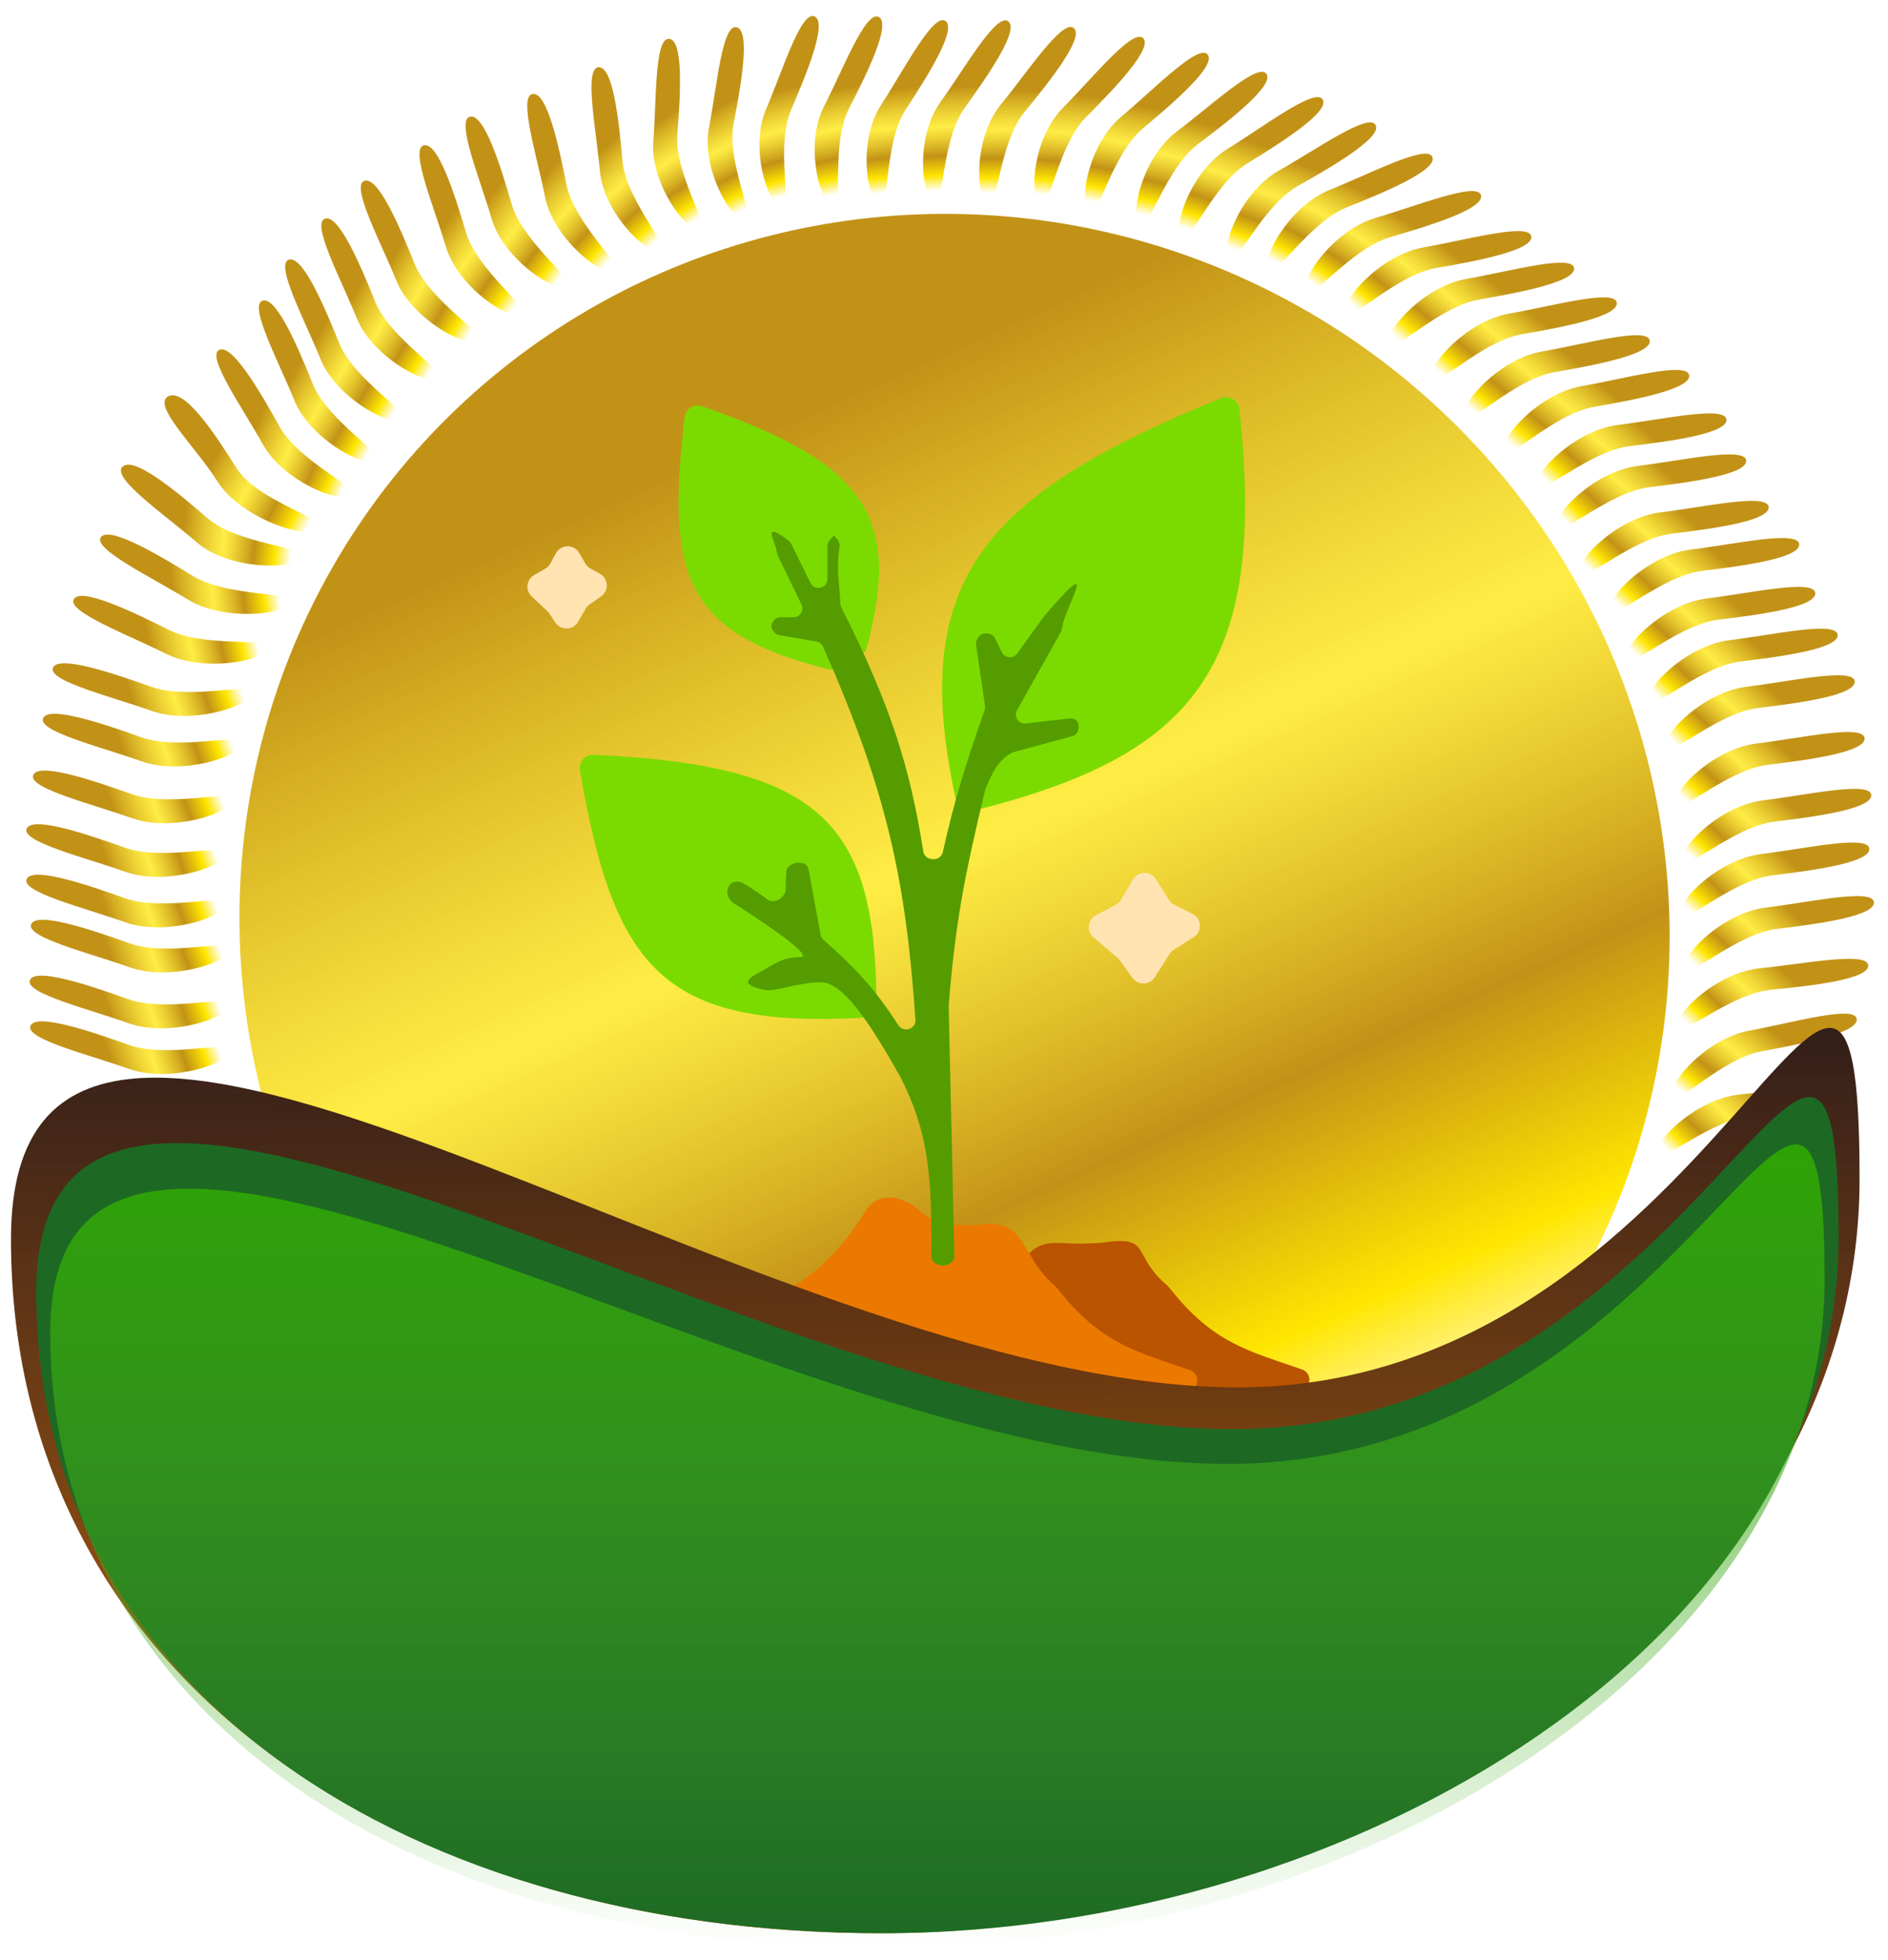<svg width="132" height="137" viewBox="0 0 132 137" fill="none" xmlns="http://www.w3.org/2000/svg">
<ellipse cx="49.917" cy="49.98" rx="49.917" ry="49.98" transform="matrix(0.988 -0.151 0.164 0.986 9.222 23.062)" fill="url(#paint0_linear_4341_3245)"/>
<path d="M9.008 73.044C11.804 74.04 16.481 72.586 16.125 73.506C15.769 74.425 11.812 75.717 9.017 74.722C6.221 73.726 1.772 72.641 2.128 71.722C2.484 70.802 6.213 72.049 9.008 73.044Z" fill="url(#paint1_linear_4341_3245)"/>
<path d="M122.449 78.01C119.482 78.298 115.951 81.579 115.849 80.603C115.746 79.627 118.704 76.795 121.671 76.508C124.638 76.22 129.131 75.315 129.233 76.291C129.336 77.266 125.416 77.723 122.449 78.01Z" fill="url(#paint2_linear_4341_3245)"/>
<path d="M123.205 73.483C120.275 74.015 117.051 77.574 116.861 76.61C116.671 75.647 119.365 72.582 122.295 72.051C125.225 71.519 129.62 70.247 129.81 71.211C130 72.174 126.135 72.952 123.205 73.483Z" fill="url(#paint3_linear_4341_3245)"/>
<path d="M123.831 69.189C120.863 69.476 117.333 72.757 117.23 71.781C117.127 70.805 120.085 67.974 123.053 67.686C126.02 67.399 130.512 66.493 130.615 67.469C130.718 68.445 126.798 68.901 123.831 69.189Z" fill="url(#paint4_linear_4341_3245)"/>
<path d="M111.471 28.437C108.536 28.944 105.281 32.476 105.1 31.511C104.918 30.546 107.639 27.503 110.574 26.996C113.509 26.489 117.915 25.253 118.096 26.219C118.278 27.184 114.406 27.93 111.471 28.437Z" fill="url(#paint5_linear_4341_3245)"/>
<path d="M108.711 26.011C105.776 26.518 102.521 30.051 102.34 29.085C102.159 28.12 104.879 25.078 107.815 24.571C110.75 24.064 115.155 22.828 115.337 23.793C115.518 24.758 111.647 25.504 108.711 26.011Z" fill="url(#paint6_linear_4341_3245)"/>
<path d="M106.412 23.364C103.477 23.871 100.222 27.404 100.04 26.439C99.859 25.474 102.58 22.431 105.515 21.924C108.45 21.417 112.856 20.181 113.037 21.146C113.218 22.112 109.347 22.858 106.412 23.364Z" fill="url(#paint7_linear_4341_3245)"/>
<path d="M103.424 20.938C100.489 21.445 97.234 24.977 97.053 24.012C96.871 23.047 99.592 20.004 102.527 19.497C105.462 18.991 109.868 17.755 110.049 18.72C110.231 19.685 106.359 20.431 103.424 20.938Z" fill="url(#paint8_linear_4341_3245)"/>
<path d="M100.433 18.732C97.498 19.239 94.242 22.772 94.061 21.807C93.88 20.841 96.601 17.799 99.536 17.292C102.471 16.785 106.877 15.549 107.058 16.514C107.239 17.48 103.368 18.226 100.433 18.732Z" fill="url(#paint9_linear_4341_3245)"/>
<path d="M97.227 16.568C94.372 17.396 91.564 21.266 91.268 20.327C90.971 19.389 93.308 16.065 96.162 15.236C99.016 14.408 103.244 12.692 103.54 13.631C103.836 14.569 100.081 15.739 97.227 16.568Z" fill="url(#paint10_linear_4341_3245)"/>
<path d="M94.169 14.495C91.417 15.595 89.029 19.716 88.636 18.811C88.243 17.905 90.218 14.373 92.971 13.273C95.724 12.173 99.749 10.057 100.143 10.963C100.536 11.868 96.922 13.395 94.169 14.495Z" fill="url(#paint11_linear_4341_3245)"/>
<path d="M90.749 12.997C88.177 14.445 86.396 18.839 85.878 17.994C85.36 17.148 86.817 13.391 89.388 11.943C91.96 10.494 95.648 7.874 96.166 8.719C96.684 9.565 93.32 11.548 90.749 12.997Z" fill="url(#paint12_linear_4341_3245)"/>
<path d="M87.221 11.413C84.708 12.954 83.101 17.409 82.55 16.583C81.999 15.756 83.307 11.949 85.82 10.409C88.333 8.868 91.916 6.116 92.466 6.943C93.017 7.769 89.734 9.873 87.221 11.413Z" fill="url(#paint13_linear_4341_3245)"/>
<path d="M83.755 10.078C81.41 11.844 80.258 16.428 79.627 15.656C78.995 14.885 79.914 10.974 82.26 9.208C84.605 7.442 87.895 4.371 88.526 5.143C89.158 5.914 86.101 8.312 83.755 10.078Z" fill="url(#paint14_linear_4341_3245)"/>
<path d="M79.921 8.964C77.674 10.844 76.77 15.478 76.098 14.739C75.426 14 76.133 10.049 78.381 8.169C80.628 6.29 83.748 3.06 84.42 3.799C85.092 4.539 82.169 7.084 79.921 8.964Z" fill="url(#paint15_linear_4341_3245)"/>
<path d="M75.925 8.195C73.866 10.265 73.41 14.959 72.67 14.282C71.93 13.605 72.256 9.609 74.315 7.539C76.374 5.47 79.172 1.98 79.912 2.657C80.651 3.334 77.984 6.126 75.925 8.195Z" fill="url(#paint16_linear_4341_3245)"/>
<path d="M71.635 7.825C69.789 10.072 69.797 14.786 68.994 14.179C68.191 13.572 68.122 9.565 69.967 7.318C71.813 5.071 74.254 1.343 75.057 1.95C75.861 2.557 73.48 5.578 71.635 7.825Z" fill="url(#paint17_linear_4341_3245)"/>
<path d="M67.443 7.547C65.75 9.901 66.068 14.606 65.226 14.049C64.385 13.492 64.052 9.496 65.746 7.142C67.44 4.788 69.631 0.92 70.472 1.477C71.314 2.034 69.137 5.193 67.443 7.547Z" fill="url(#paint18_linear_4341_3245)"/>
<path d="M63.33 7.645C61.744 10.067 62.274 14.754 61.408 14.232C60.542 13.711 60.029 9.733 61.615 7.311C63.202 4.889 65.216 0.933 66.082 1.454C66.948 1.976 64.916 5.223 63.33 7.645Z" fill="url(#paint19_linear_4341_3245)"/>
<path d="M59.351 7.607C58.033 10.173 59.064 14.783 58.147 14.35C57.229 13.916 56.292 10.01 57.61 7.444C58.927 4.878 60.506 0.745 61.423 1.178C62.341 1.611 60.668 5.042 59.351 7.607Z" fill="url(#paint20_linear_4341_3245)"/>
<path d="M124.274 64.93C121.315 65.286 117.867 68.646 117.74 67.673C117.613 66.7 120.5 63.801 123.459 63.446C126.418 63.09 130.886 62.082 131.014 63.055C131.141 64.029 127.233 64.575 124.274 64.93Z" fill="url(#paint21_linear_4341_3245)"/>
<path d="M123.952 61.187C120.993 61.542 117.545 64.903 117.418 63.93C117.291 62.957 120.178 60.058 123.137 59.703C126.096 59.347 130.565 58.339 130.692 59.312C130.819 60.285 126.912 60.831 123.952 61.187Z" fill="url(#paint22_linear_4341_3245)"/>
<path d="M124.089 57.433C121.129 57.789 117.682 61.149 117.554 60.176C117.427 59.203 120.314 56.304 123.273 55.949C126.232 55.594 130.701 54.586 130.828 55.559C130.955 56.532 127.048 57.078 124.089 57.433Z" fill="url(#paint23_linear_4341_3245)"/>
<path d="M123.623 53.462C120.664 53.817 117.216 57.178 117.089 56.205C116.962 55.231 119.849 52.333 122.808 51.977C125.767 51.622 130.236 50.614 130.363 51.587C130.49 52.56 126.582 53.106 123.623 53.462Z" fill="url(#paint24_linear_4341_3245)"/>
<path d="M122.932 49.492C119.973 49.848 116.525 53.208 116.398 52.235C116.271 51.262 119.158 48.363 122.117 48.008C125.076 47.653 129.545 46.644 129.672 47.617C129.799 48.591 125.892 49.137 122.932 49.492Z" fill="url(#paint25_linear_4341_3245)"/>
<path d="M121.74 46.236C118.78 46.592 115.332 49.952 115.205 48.979C115.078 48.006 117.965 45.108 120.924 44.752C123.883 44.397 128.352 43.388 128.479 44.362C128.606 45.335 124.699 45.881 121.74 46.236Z" fill="url(#paint26_linear_4341_3245)"/>
<path d="M120.175 43.316C117.215 43.672 113.768 47.032 113.64 46.059C113.513 45.086 116.4 42.187 119.359 41.832C122.318 41.477 126.787 40.468 126.914 41.441C127.041 42.415 123.134 42.961 120.175 43.316Z" fill="url(#paint27_linear_4341_3245)"/>
<path d="M119.05 39.9C116.091 40.255 112.643 43.616 112.516 42.642C112.389 41.669 115.276 38.771 118.235 38.415C121.194 38.06 125.662 37.052 125.789 38.025C125.917 38.998 122.009 39.544 119.05 39.9Z" fill="url(#paint28_linear_4341_3245)"/>
<path d="M116.915 37.302C113.956 37.657 110.508 41.018 110.381 40.045C110.254 39.072 113.14 36.173 116.099 35.818C119.059 35.462 123.527 34.454 123.654 35.427C123.781 36.4 119.874 36.947 116.915 37.302Z" fill="url(#paint29_linear_4341_3245)"/>
<path d="M115.344 34.053C112.385 34.409 108.937 37.769 108.81 36.796C108.683 35.823 111.57 32.924 114.529 32.569C117.488 32.214 121.956 31.205 122.083 32.178C122.21 33.152 118.303 33.698 115.344 34.053Z" fill="url(#paint30_linear_4341_3245)"/>
<path d="M113.963 31.186C111.004 31.542 107.556 34.903 107.428 33.929C107.301 32.956 110.188 30.058 113.147 29.702C116.106 29.347 120.575 28.339 120.702 29.312C120.829 30.285 116.922 30.831 113.963 31.186Z" fill="url(#paint31_linear_4341_3245)"/>
<path d="M14.512 36.229C16.725 38.146 21.844 38.23 21.087 39.033C20.329 39.837 15.97 39.829 13.757 37.912C11.545 35.994 7.797 33.443 8.554 32.639C9.311 31.835 12.299 34.311 14.512 36.229Z" fill="url(#paint32_linear_4341_3245)"/>
<path d="M13.475 40.256C15.987 41.798 20.878 41.33 20.327 42.156C19.776 42.982 15.623 43.439 13.112 41.897C10.6 40.355 6.493 38.39 7.044 37.564C7.595 36.737 10.963 38.714 13.475 40.256Z" fill="url(#paint33_linear_4341_3245)"/>
<path d="M11.808 44.033C14.452 45.355 19.282 44.474 18.809 45.344C18.336 46.213 14.242 47.021 11.598 45.698C8.954 44.375 4.681 42.765 5.154 41.896C5.627 41.026 9.164 42.71 11.808 44.033Z" fill="url(#paint34_linear_4341_3245)"/>
<path d="M10.58 48.013C13.376 49.008 18.052 47.555 17.697 48.474C17.34 49.394 13.384 50.686 10.588 49.69C7.793 48.695 3.344 47.609 3.7 46.69C4.056 45.77 7.784 47.017 10.58 48.013Z" fill="url(#paint35_linear_4341_3245)"/>
<path d="M9.89 51.542C12.685 52.537 17.362 51.084 17.006 52.004C16.65 52.923 12.694 54.215 9.898 53.219C7.102 52.224 2.653 51.139 3.009 50.219C3.365 49.3 7.094 50.546 9.89 51.542Z" fill="url(#paint36_linear_4341_3245)"/>
<path d="M9.198 55.511C11.994 56.507 16.671 55.054 16.315 55.973C15.959 56.892 12.002 58.185 9.207 57.189C6.411 56.193 1.962 55.108 2.318 54.189C2.674 53.269 6.403 54.516 9.198 55.511Z" fill="url(#paint37_linear_4341_3245)"/>
<path d="M8.74 59.261C11.536 60.256 16.212 58.803 15.856 59.722C15.5 60.642 11.544 61.934 8.748 60.938C5.952 59.943 1.504 58.858 1.859 57.938C2.215 57.019 5.944 58.265 8.74 59.261Z" fill="url(#paint38_linear_4341_3245)"/>
<path d="M8.74 62.79C11.536 63.786 16.212 62.332 15.856 63.252C15.5 64.171 11.544 65.463 8.748 64.468C5.952 63.472 1.504 62.387 1.859 61.468C2.215 60.548 5.944 61.794 8.74 62.79Z" fill="url(#paint39_linear_4341_3245)"/>
<path d="M9.058 65.942C11.853 66.937 16.53 65.484 16.174 66.403C15.818 67.323 11.862 68.615 9.066 67.619C6.27 66.624 1.821 65.539 2.177 64.619C2.533 63.7 6.262 64.946 9.058 65.942Z" fill="url(#paint40_linear_4341_3245)"/>
<path d="M8.969 69.848C11.765 70.843 16.442 69.39 16.086 70.309C15.73 71.229 11.773 72.521 8.978 71.525C6.182 70.53 1.733 69.444 2.089 68.525C2.445 67.606 6.174 68.852 8.969 69.848Z" fill="url(#paint41_linear_4341_3245)"/>
<path d="M55.307 7.687C54.169 10.33 55.514 14.865 54.569 14.491C53.623 14.116 52.42 10.278 53.559 7.634C54.697 4.991 55.989 0.766 56.934 1.141C57.879 1.515 56.446 5.043 55.307 7.687Z" fill="url(#paint42_linear_4341_3245)"/>
<path d="M51.293 8.626C50.747 11.438 53.038 15.61 52.032 15.43C51.027 15.25 49.025 11.732 49.571 8.92C50.117 6.109 50.473 1.719 51.478 1.899C52.484 2.079 51.839 5.815 51.293 8.626Z" fill="url(#paint43_linear_4341_3245)"/>
<path d="M47.357 9.419C47.135 12.271 49.888 16.178 48.868 16.105C47.848 16.032 45.457 12.744 45.679 9.892C45.901 7.04 45.755 2.64 46.775 2.713C47.795 2.786 47.58 6.567 47.357 9.419Z" fill="url(#paint44_linear_4341_3245)"/>
<path d="M43.519 11.234C43.77 14.084 47.133 17.523 46.113 17.606C45.094 17.688 42.191 14.805 41.94 11.955C41.689 9.105 40.819 4.783 41.838 4.7C42.857 4.618 43.268 8.384 43.519 11.234Z" fill="url(#paint45_linear_4341_3245)"/>
<path d="M39.604 12.904C40.16 15.714 43.873 18.803 42.868 18.986C41.864 19.169 38.666 16.588 38.11 13.778C37.555 10.968 36.225 6.754 37.23 6.572C38.234 6.389 39.048 10.094 39.604 12.904Z" fill="url(#paint46_linear_4341_3245)"/>
<path d="M35.775 14.276C36.577 17.031 40.551 19.806 39.566 20.07C38.581 20.334 35.166 18.023 34.364 15.268C33.561 12.514 31.863 8.424 32.848 8.16C33.833 7.896 34.972 11.522 35.775 14.276Z" fill="url(#paint47_linear_4341_3245)"/>
<path d="M32.587 16.262C33.406 19.013 37.395 21.767 36.412 22.036C35.429 22.305 32.001 20.012 31.182 17.262C30.363 14.512 28.641 10.431 29.625 10.162C30.608 9.892 31.768 13.512 32.587 16.262Z" fill="url(#paint48_linear_4341_3245)"/>
<path d="M28.997 18.461C30.074 21.128 34.31 23.521 33.356 23.875C32.403 24.23 28.77 22.246 27.694 19.579C26.617 16.912 24.513 12.999 25.467 12.645C26.421 12.29 27.921 15.794 28.997 18.461Z" fill="url(#paint49_linear_4341_3245)"/>
<path d="M26.239 21.107C27.316 23.774 31.552 26.168 30.598 26.522C29.644 26.876 26.012 24.893 24.935 22.226C23.858 19.559 21.755 15.646 22.709 15.291C23.662 14.937 25.162 18.44 26.239 21.107Z" fill="url(#paint50_linear_4341_3245)"/>
<path d="M23.709 23.974C24.786 26.641 29.021 29.035 28.068 29.389C27.114 29.743 23.482 27.76 22.405 25.093C21.328 22.426 19.225 18.512 20.178 18.158C21.132 17.804 22.632 21.307 23.709 23.974Z" fill="url(#paint51_linear_4341_3245)"/>
<path d="M21.871 26.842C22.948 29.509 27.183 31.903 26.23 32.257C25.276 32.611 21.644 30.628 20.567 27.961C19.49 25.294 17.387 21.38 18.341 21.026C19.294 20.672 20.794 24.175 21.871 26.842Z" fill="url(#paint52_linear_4341_3245)"/>
<path d="M19.551 29.83C20.956 32.353 25.461 34.239 24.559 34.7C23.657 35.162 19.802 33.614 18.397 31.091C16.993 28.568 14.412 24.927 15.315 24.465C16.217 24.003 18.146 27.307 19.551 29.83Z" fill="url(#paint53_linear_4341_3245)"/>
<path d="M16.528 32.711C18.068 35.16 23.395 36.4 22.276 37.047C21.156 37.694 16.741 36.104 15.201 33.654C13.662 31.205 10.626 28.363 11.745 27.716C12.864 27.069 14.989 30.261 16.528 32.711Z" fill="url(#paint54_linear_4341_3245)"/>
<path d="M47.858 29.169C47.924 28.582 48.518 28.207 49.077 28.4C60.639 32.403 63.03 36.187 60.601 45.272C60.494 45.67 60.126 45.947 59.714 45.947C59.398 45.947 59.102 46.111 58.937 46.38C58.733 46.711 58.334 46.876 57.956 46.784C47.597 44.267 46.633 39.952 47.858 29.169Z" fill="#7BDB01"/>
<path d="M40.542 53.843C40.442 53.262 40.91 52.734 41.5 52.761C57.416 53.493 61.159 57.56 61.275 69.867C61.277 70.081 61.119 70.266 60.907 70.294L60.691 70.322C60.495 70.348 60.388 70.565 60.487 70.737C60.59 70.915 60.461 71.14 60.255 71.151C46.33 71.902 42.908 67.606 40.542 53.843Z" fill="#7BDB01"/>
<path d="M85.381 27.83C85.949 27.599 86.587 27.979 86.653 28.588C88.641 46.866 83.367 52.88 67.902 56.709C67.759 56.744 67.629 56.609 67.676 56.469C67.746 56.261 67.462 56.124 67.342 56.308L67.284 56.397C67.188 56.545 66.96 56.498 66.921 56.325C63.413 40.76 68.443 34.704 85.381 27.83Z" fill="#7BDB01"/>
<path d="M71.867 87.738C72.844 86.508 74.183 86.999 75.753 86.932C76.071 86.919 76.458 86.903 76.929 86.888C80.599 86.318 79.056 87.634 81.488 89.754C81.598 89.85 81.704 89.958 81.795 90.072C84.836 93.908 87.24 94.409 91.042 95.738C91.343 95.843 91.545 96.129 91.545 96.448C91.545 96.867 91.206 97.205 90.788 97.205H51.351C50.071 97.205 49.371 95.712 50.191 94.728C50.248 94.66 50.307 94.596 50.383 94.55C51.843 93.654 59.123 93.887 64.618 92.954C64.801 92.923 64.979 92.864 65.144 92.782C68.519 91.101 70.3 89.709 71.867 87.738Z" fill="#BA5400"/>
<path d="M60.547 84.604C61.386 83.275 63.11 83.55 64.269 84.612C65.046 85.323 66.19 85.711 68.238 85.648C71.909 85.078 71.187 87.629 73.658 89.803C73.768 89.9 73.873 90.007 73.964 90.122C77.005 93.958 79.409 94.459 83.211 95.787C83.512 95.893 83.714 96.179 83.714 96.498C83.714 96.916 83.375 97.255 82.957 97.255H47.604C45.601 97.255 44.891 94.603 46.625 93.602C46.726 93.544 46.821 93.477 46.908 93.401C47.955 92.486 48.199 91.945 53.383 91C53.565 90.966 53.748 90.907 53.914 90.824C57.364 89.073 59.024 87.017 60.547 84.604Z" fill="#EB7900"/>
<path d="M58.481 37.627C58.639 37.802 58.733 38.033 58.696 38.266C58.459 39.733 58.682 40.678 58.759 42.21C58.763 42.298 58.786 42.386 58.826 42.465C62.208 49.191 63.614 53.535 64.551 59.514C64.662 60.223 65.77 60.258 65.923 59.557C66.662 56.191 67.48 53.5 68.839 49.645C68.873 49.549 68.883 49.445 68.868 49.345L68.241 45.076C68.225 44.965 68.236 44.852 68.285 44.751C68.484 44.345 68.714 44.23 69.158 44.305C69.334 44.335 69.477 44.458 69.556 44.617L70.049 45.604C70.259 46.024 70.84 46.071 71.114 45.69L72.941 43.152C77.116 38.248 74.499 42.4 74.294 43.721C74.27 43.876 74.249 44.038 74.172 44.175L71.107 49.649C70.858 50.093 71.217 50.632 71.722 50.574L74.799 50.223C75.061 50.193 75.335 50.326 75.391 50.585C75.432 50.769 75.418 50.937 75.348 51.135C75.289 51.301 75.14 51.414 74.97 51.461L70.854 52.583C70.806 52.596 70.759 52.615 70.715 52.641C69.782 53.181 69.445 53.867 68.911 55.12C68.898 55.152 68.887 55.186 68.879 55.219C67.442 61.173 66.796 64.497 66.326 70.29L66.723 87.781C66.728 87.988 66.633 88.189 66.456 88.296C66.094 88.516 65.801 88.567 65.359 88.29C65.196 88.188 65.112 87.997 65.114 87.804C65.175 81.968 64.848 79.01 62.95 75.285C61.042 71.904 59.035 68.67 57.415 68.67C55.794 68.67 54.174 69.345 53.499 69.21C52.824 69.075 51.609 68.776 52.824 68.13C54.039 67.484 54.579 66.915 55.929 66.915C57.232 66.915 51.903 63.526 51.523 63.285C51.507 63.275 51.493 63.267 51.477 63.258C50.294 62.625 50.945 61.148 52.041 61.786C52.487 62.046 53.097 62.47 53.666 62.883C54.16 63.242 54.938 62.736 54.933 62.125C54.929 61.762 54.951 61.397 54.972 60.972C54.98 60.801 55.055 60.636 55.194 60.537C55.494 60.323 55.75 60.264 56.115 60.336C56.338 60.38 56.495 60.572 56.536 60.796L57.375 65.35C57.401 65.489 57.474 65.616 57.58 65.709C59.788 67.642 61.186 69.143 62.803 71.666C63.158 72.221 64.049 71.948 64.004 71.291C63.325 61.403 61.961 55.203 57.551 45.215C57.467 45.025 57.292 44.886 57.087 44.85L54.483 44.397C54.37 44.378 54.262 44.328 54.181 44.246C53.862 43.926 53.836 43.689 54.135 43.336C54.24 43.212 54.4 43.152 54.563 43.152H55.473C55.934 43.152 56.236 42.67 56.035 42.256L54.388 38.859C54.337 38.753 54.319 38.634 54.3 38.517C54.18 37.784 53.21 36.334 55.137 37.796C55.213 37.854 55.276 37.931 55.318 38.016L56.663 40.747C56.955 41.34 57.847 41.132 57.847 40.471V38.18C57.847 37.994 57.933 37.82 58.067 37.691C58.398 37.369 58.245 37.367 58.481 37.627Z" fill="#549C00"/>
<path d="M77.999 63.26L76.624 63.98C76.037 64.287 75.946 65.09 76.449 65.52L78.151 66.979C78.207 67.027 78.257 67.082 78.3 67.142L79.183 68.363C79.57 68.9 80.376 68.876 80.731 68.318L81.769 66.687C81.843 66.572 81.941 66.474 82.056 66.4L83.456 65.509C84.07 65.118 84.023 64.207 83.372 63.882L82.112 63.252C81.961 63.176 81.832 63.061 81.741 62.917L80.81 61.453C80.435 60.864 79.569 60.878 79.214 61.48L78.371 62.907C78.282 63.057 78.153 63.179 77.999 63.26Z" fill="#FFE4B2"/>
<path d="M38.12 39.757L37.345 40.2C36.798 40.513 36.711 41.266 37.17 41.696L38.271 42.727C38.324 42.777 38.372 42.833 38.412 42.894L38.824 43.517C39.207 44.096 40.065 44.072 40.414 43.472L40.955 42.543C41.024 42.425 41.117 42.324 41.23 42.246L42.023 41.694C42.594 41.297 42.548 40.438 41.937 40.104L41.288 39.749C41.139 39.668 41.014 39.547 40.928 39.399L40.494 38.654C40.127 38.023 39.21 38.038 38.862 38.68L38.478 39.39C38.395 39.543 38.271 39.67 38.12 39.757Z" fill="#FFE4B2"/>
<path d="M130.012 82.431C130.012 112.883 95.285 135.143 61.502 135.143C27.718 135.143 0.768 117.073 0.768 86.621C0.768 56.169 52.745 96.987 86.528 96.987C120.311 96.987 130.012 51.979 130.012 82.431Z" fill="url(#paint55_linear_4341_3245)"/>
<path d="M128.544 86.462C128.544 114.585 94.686 135.143 61.748 135.143C28.811 135.143 2.534 118.455 2.534 90.332C2.534 62.209 53.211 99.905 86.148 99.905C119.086 99.905 128.544 58.338 128.544 86.462Z" fill="#1D6923"/>
<path d="M127.566 89.401C127.566 116.464 94.234 136.246 61.807 136.246C29.381 136.246 3.513 120.188 3.513 93.126C3.513 66.063 53.402 102.338 85.828 102.338C118.255 102.338 127.566 62.339 127.566 89.401Z" fill="url(#paint56_linear_4341_3245)"/>
<defs>
<linearGradient id="paint0_linear_4341_3245" x1="26.797" y1="16.309" x2="49.972" y2="99.946" gradientUnits="userSpaceOnUse">
<stop offset="0.02" stop-color="#C29217"/>
<stop offset="0.39" stop-color="#FFE605" stop-opacity="0.743"/>
<stop offset="0.667" stop-color="#C29217"/>
<stop offset="0.855" stop-color="#FFE600"/>
<stop offset="1" stop-color="#FFE712" stop-opacity="0"/>
</linearGradient>
<linearGradient id="paint1_linear_4341_3245" x1="7.589" y1="74.1" x2="14.705" y2="71.612" gradientUnits="userSpaceOnUse">
<stop offset="0.02" stop-color="#C29217"/>
<stop offset="0.39" stop-color="#FFE605" stop-opacity="0.743"/>
<stop offset="0.667" stop-color="#C29217"/>
<stop offset="0.855" stop-color="#FFE600"/>
<stop offset="1" stop-color="#FFE712" stop-opacity="0"/>
</linearGradient>
<linearGradient id="paint2_linear_4341_3245" x1="123.239" y1="76.463" x2="118.077" y2="81.784" gradientUnits="userSpaceOnUse">
<stop offset="0.02" stop-color="#C29217"/>
<stop offset="0.39" stop-color="#FFE605" stop-opacity="0.743"/>
<stop offset="0.667" stop-color="#C29217"/>
<stop offset="0.855" stop-color="#FFE600"/>
<stop offset="1" stop-color="#FFE712" stop-opacity="0"/>
</linearGradient>
<linearGradient id="paint3_linear_4341_3245" x1="123.853" y1="71.877" x2="119.182" y2="77.6" gradientUnits="userSpaceOnUse">
<stop offset="0.02" stop-color="#C29217"/>
<stop offset="0.39" stop-color="#FFE605" stop-opacity="0.743"/>
<stop offset="0.667" stop-color="#C29217"/>
<stop offset="0.855" stop-color="#FFE600"/>
<stop offset="1" stop-color="#FFE712" stop-opacity="0"/>
</linearGradient>
<linearGradient id="paint4_linear_4341_3245" x1="124.62" y1="67.642" x2="119.458" y2="72.963" gradientUnits="userSpaceOnUse">
<stop offset="0.02" stop-color="#C29217"/>
<stop offset="0.39" stop-color="#FFE605" stop-opacity="0.743"/>
<stop offset="0.667" stop-color="#C29217"/>
<stop offset="0.855" stop-color="#FFE600"/>
<stop offset="1" stop-color="#FFE712" stop-opacity="0"/>
</linearGradient>
<linearGradient id="paint5_linear_4341_3245" x1="112.134" y1="26.835" x2="107.412" y2="32.521" gradientUnits="userSpaceOnUse">
<stop offset="0.02" stop-color="#C29217"/>
<stop offset="0.39" stop-color="#FFE605" stop-opacity="0.743"/>
<stop offset="0.667" stop-color="#C29217"/>
<stop offset="0.855" stop-color="#FFE600"/>
<stop offset="1" stop-color="#FFE712" stop-opacity="0"/>
</linearGradient>
<linearGradient id="paint6_linear_4341_3245" x1="109.374" y1="24.41" x2="104.653" y2="30.095" gradientUnits="userSpaceOnUse">
<stop offset="0.02" stop-color="#C29217"/>
<stop offset="0.39" stop-color="#FFE605" stop-opacity="0.743"/>
<stop offset="0.667" stop-color="#C29217"/>
<stop offset="0.855" stop-color="#FFE600"/>
<stop offset="1" stop-color="#FFE712" stop-opacity="0"/>
</linearGradient>
<linearGradient id="paint7_linear_4341_3245" x1="107.074" y1="21.763" x2="102.353" y2="27.448" gradientUnits="userSpaceOnUse">
<stop offset="0.02" stop-color="#C29217"/>
<stop offset="0.39" stop-color="#FFE605" stop-opacity="0.743"/>
<stop offset="0.667" stop-color="#C29217"/>
<stop offset="0.855" stop-color="#FFE600"/>
<stop offset="1" stop-color="#FFE712" stop-opacity="0"/>
</linearGradient>
<linearGradient id="paint8_linear_4341_3245" x1="104.087" y1="19.337" x2="99.365" y2="25.022" gradientUnits="userSpaceOnUse">
<stop offset="0.02" stop-color="#C29217"/>
<stop offset="0.39" stop-color="#FFE605" stop-opacity="0.743"/>
<stop offset="0.667" stop-color="#C29217"/>
<stop offset="0.855" stop-color="#FFE600"/>
<stop offset="1" stop-color="#FFE712" stop-opacity="0"/>
</linearGradient>
<linearGradient id="paint9_linear_4341_3245" x1="101.095" y1="17.131" x2="96.374" y2="22.816" gradientUnits="userSpaceOnUse">
<stop offset="0.02" stop-color="#C29217"/>
<stop offset="0.39" stop-color="#FFE605" stop-opacity="0.743"/>
<stop offset="0.667" stop-color="#C29217"/>
<stop offset="0.855" stop-color="#FFE600"/>
<stop offset="1" stop-color="#FFE712" stop-opacity="0"/>
</linearGradient>
<linearGradient id="paint10_linear_4341_3245" x1="97.692" y1="14.904" x2="93.669" y2="21.062" gradientUnits="userSpaceOnUse">
<stop offset="0.02" stop-color="#C29217"/>
<stop offset="0.39" stop-color="#FFE605" stop-opacity="0.743"/>
<stop offset="0.667" stop-color="#C29217"/>
<stop offset="0.855" stop-color="#FFE600"/>
<stop offset="1" stop-color="#FFE712" stop-opacity="0"/>
</linearGradient>
<linearGradient id="paint11_linear_4341_3245" x1="94.457" y1="12.794" x2="91.075" y2="19.296" gradientUnits="userSpaceOnUse">
<stop offset="0.02" stop-color="#C29217"/>
<stop offset="0.39" stop-color="#FFE605" stop-opacity="0.743"/>
<stop offset="0.667" stop-color="#C29217"/>
<stop offset="0.855" stop-color="#FFE600"/>
<stop offset="1" stop-color="#FFE712" stop-opacity="0"/>
</linearGradient>
<linearGradient id="paint12_linear_4341_3245" x1="90.793" y1="11.275" x2="88.31" y2="18.138" gradientUnits="userSpaceOnUse">
<stop offset="0.02" stop-color="#C29217"/>
<stop offset="0.39" stop-color="#FFE605" stop-opacity="0.743"/>
<stop offset="0.667" stop-color="#C29217"/>
<stop offset="0.855" stop-color="#FFE600"/>
<stop offset="1" stop-color="#FFE712" stop-opacity="0"/>
</linearGradient>
<linearGradient id="paint13_linear_4341_3245" x1="87.198" y1="9.691" x2="84.969" y2="16.633" gradientUnits="userSpaceOnUse">
<stop offset="0.02" stop-color="#C29217"/>
<stop offset="0.39" stop-color="#FFE605" stop-opacity="0.743"/>
<stop offset="0.667" stop-color="#C29217"/>
<stop offset="0.855" stop-color="#FFE600"/>
<stop offset="1" stop-color="#FFE712" stop-opacity="0"/>
</linearGradient>
<linearGradient id="paint14_linear_4341_3245" x1="83.559" y1="8.366" x2="81.99" y2="15.471" gradientUnits="userSpaceOnUse">
<stop offset="0.02" stop-color="#C29217"/>
<stop offset="0.39" stop-color="#FFE605" stop-opacity="0.743"/>
<stop offset="0.667" stop-color="#C29217"/>
<stop offset="0.855" stop-color="#FFE600"/>
<stop offset="1" stop-color="#FFE712" stop-opacity="0"/>
</linearGradient>
<linearGradient id="paint15_linear_4341_3245" x1="79.633" y1="7.264" x2="78.419" y2="14.432" gradientUnits="userSpaceOnUse">
<stop offset="0.02" stop-color="#C29217"/>
<stop offset="0.39" stop-color="#FFE605" stop-opacity="0.743"/>
<stop offset="0.667" stop-color="#C29217"/>
<stop offset="0.855" stop-color="#FFE600"/>
<stop offset="1" stop-color="#FFE712" stop-opacity="0"/>
</linearGradient>
<linearGradient id="paint16_linear_4341_3245" x1="75.475" y1="6.528" x2="74.898" y2="13.768" gradientUnits="userSpaceOnUse">
<stop offset="0.02" stop-color="#C29217"/>
<stop offset="0.39" stop-color="#FFE605" stop-opacity="0.743"/>
<stop offset="0.667" stop-color="#C29217"/>
<stop offset="0.855" stop-color="#FFE600"/>
<stop offset="1" stop-color="#FFE712" stop-opacity="0"/>
</linearGradient>
<linearGradient id="paint17_linear_4341_3245" x1="71.023" y1="6.206" x2="71.105" y2="13.467" gradientUnits="userSpaceOnUse">
<stop offset="0.02" stop-color="#C29217"/>
<stop offset="0.39" stop-color="#FFE605" stop-opacity="0.743"/>
<stop offset="0.667" stop-color="#C29217"/>
<stop offset="0.855" stop-color="#FFE600"/>
<stop offset="1" stop-color="#FFE712" stop-opacity="0"/>
</linearGradient>
<linearGradient id="paint18_linear_4341_3245" x1="66.726" y1="5.968" x2="67.248" y2="13.213" gradientUnits="userSpaceOnUse">
<stop offset="0.02" stop-color="#C29217"/>
<stop offset="0.39" stop-color="#FFE605" stop-opacity="0.743"/>
<stop offset="0.667" stop-color="#C29217"/>
<stop offset="0.855" stop-color="#FFE600"/>
<stop offset="1" stop-color="#FFE712" stop-opacity="0"/>
</linearGradient>
<linearGradient id="paint19_linear_4341_3245" x1="62.542" y1="6.097" x2="63.364" y2="13.316" gradientUnits="userSpaceOnUse">
<stop offset="0.02" stop-color="#C29217"/>
<stop offset="0.39" stop-color="#FFE605" stop-opacity="0.743"/>
<stop offset="0.667" stop-color="#C29217"/>
<stop offset="0.855" stop-color="#FFE600"/>
<stop offset="1" stop-color="#FFE712" stop-opacity="0"/>
</linearGradient>
<linearGradient id="paint20_linear_4341_3245" x1="58.401" y1="6.146" x2="59.936" y2="13.258" gradientUnits="userSpaceOnUse">
<stop offset="0.02" stop-color="#C29217"/>
<stop offset="0.39" stop-color="#FFE605" stop-opacity="0.743"/>
<stop offset="0.667" stop-color="#C29217"/>
<stop offset="0.855" stop-color="#FFE600"/>
<stop offset="1" stop-color="#FFE712" stop-opacity="0"/>
</linearGradient>
<linearGradient id="paint21_linear_4341_3245" x1="125.025" y1="63.365" x2="119.996" y2="68.803" gradientUnits="userSpaceOnUse">
<stop offset="0.02" stop-color="#C29217"/>
<stop offset="0.39" stop-color="#FFE605" stop-opacity="0.743"/>
<stop offset="0.667" stop-color="#C29217"/>
<stop offset="0.855" stop-color="#FFE600"/>
<stop offset="1" stop-color="#FFE712" stop-opacity="0"/>
</linearGradient>
<linearGradient id="paint22_linear_4341_3245" x1="124.703" y1="59.622" x2="119.675" y2="65.06" gradientUnits="userSpaceOnUse">
<stop offset="0.02" stop-color="#C29217"/>
<stop offset="0.39" stop-color="#FFE605" stop-opacity="0.743"/>
<stop offset="0.667" stop-color="#C29217"/>
<stop offset="0.855" stop-color="#FFE600"/>
<stop offset="1" stop-color="#FFE712" stop-opacity="0"/>
</linearGradient>
<linearGradient id="paint23_linear_4341_3245" x1="124.839" y1="55.869" x2="119.811" y2="61.306" gradientUnits="userSpaceOnUse">
<stop offset="0.02" stop-color="#C29217"/>
<stop offset="0.39" stop-color="#FFE605" stop-opacity="0.743"/>
<stop offset="0.667" stop-color="#C29217"/>
<stop offset="0.855" stop-color="#FFE600"/>
<stop offset="1" stop-color="#FFE712" stop-opacity="0"/>
</linearGradient>
<linearGradient id="paint24_linear_4341_3245" x1="124.374" y1="51.897" x2="119.346" y2="57.334" gradientUnits="userSpaceOnUse">
<stop offset="0.02" stop-color="#C29217"/>
<stop offset="0.39" stop-color="#FFE605" stop-opacity="0.743"/>
<stop offset="0.667" stop-color="#C29217"/>
<stop offset="0.855" stop-color="#FFE600"/>
<stop offset="1" stop-color="#FFE712" stop-opacity="0"/>
</linearGradient>
<linearGradient id="paint25_linear_4341_3245" x1="123.683" y1="47.927" x2="118.655" y2="53.365" gradientUnits="userSpaceOnUse">
<stop offset="0.02" stop-color="#C29217"/>
<stop offset="0.39" stop-color="#FFE605" stop-opacity="0.743"/>
<stop offset="0.667" stop-color="#C29217"/>
<stop offset="0.855" stop-color="#FFE600"/>
<stop offset="1" stop-color="#FFE712" stop-opacity="0"/>
</linearGradient>
<linearGradient id="paint26_linear_4341_3245" x1="122.49" y1="44.672" x2="117.462" y2="50.109" gradientUnits="userSpaceOnUse">
<stop offset="0.02" stop-color="#C29217"/>
<stop offset="0.39" stop-color="#FFE605" stop-opacity="0.743"/>
<stop offset="0.667" stop-color="#C29217"/>
<stop offset="0.855" stop-color="#FFE600"/>
<stop offset="1" stop-color="#FFE712" stop-opacity="0"/>
</linearGradient>
<linearGradient id="paint27_linear_4341_3245" x1="120.925" y1="41.751" x2="115.897" y2="47.189" gradientUnits="userSpaceOnUse">
<stop offset="0.02" stop-color="#C29217"/>
<stop offset="0.39" stop-color="#FFE605" stop-opacity="0.743"/>
<stop offset="0.667" stop-color="#C29217"/>
<stop offset="0.855" stop-color="#FFE600"/>
<stop offset="1" stop-color="#FFE712" stop-opacity="0"/>
</linearGradient>
<linearGradient id="paint28_linear_4341_3245" x1="119.801" y1="38.335" x2="114.772" y2="43.772" gradientUnits="userSpaceOnUse">
<stop offset="0.02" stop-color="#C29217"/>
<stop offset="0.39" stop-color="#FFE605" stop-opacity="0.743"/>
<stop offset="0.667" stop-color="#C29217"/>
<stop offset="0.855" stop-color="#FFE600"/>
<stop offset="1" stop-color="#FFE712" stop-opacity="0"/>
</linearGradient>
<linearGradient id="paint29_linear_4341_3245" x1="117.665" y1="35.737" x2="112.637" y2="41.175" gradientUnits="userSpaceOnUse">
<stop offset="0.02" stop-color="#C29217"/>
<stop offset="0.39" stop-color="#FFE605" stop-opacity="0.743"/>
<stop offset="0.667" stop-color="#C29217"/>
<stop offset="0.855" stop-color="#FFE600"/>
<stop offset="1" stop-color="#FFE712" stop-opacity="0"/>
</linearGradient>
<linearGradient id="paint30_linear_4341_3245" x1="116.095" y1="32.488" x2="111.066" y2="37.926" gradientUnits="userSpaceOnUse">
<stop offset="0.02" stop-color="#C29217"/>
<stop offset="0.39" stop-color="#FFE605" stop-opacity="0.743"/>
<stop offset="0.667" stop-color="#C29217"/>
<stop offset="0.855" stop-color="#FFE600"/>
<stop offset="1" stop-color="#FFE712" stop-opacity="0"/>
</linearGradient>
<linearGradient id="paint31_linear_4341_3245" x1="114.713" y1="29.622" x2="109.685" y2="35.059" gradientUnits="userSpaceOnUse">
<stop offset="0.02" stop-color="#C29217"/>
<stop offset="0.39" stop-color="#FFE605" stop-opacity="0.743"/>
<stop offset="0.667" stop-color="#C29217"/>
<stop offset="0.855" stop-color="#FFE600"/>
<stop offset="1" stop-color="#FFE712" stop-opacity="0"/>
</linearGradient>
<linearGradient id="paint32_linear_4341_3245" x1="12.679" y1="36.819" x2="20.486" y2="37.667" gradientUnits="userSpaceOnUse">
<stop offset="0.02" stop-color="#C29217"/>
<stop offset="0.39" stop-color="#FFE605" stop-opacity="0.743"/>
<stop offset="0.667" stop-color="#C29217"/>
<stop offset="0.855" stop-color="#FFE600"/>
<stop offset="1" stop-color="#FFE712" stop-opacity="0"/>
</linearGradient>
<linearGradient id="paint33_linear_4341_3245" x1="11.854" y1="40.999" x2="19.373" y2="40.136" gradientUnits="userSpaceOnUse">
<stop offset="0.02" stop-color="#C29217"/>
<stop offset="0.39" stop-color="#FFE605" stop-opacity="0.743"/>
<stop offset="0.667" stop-color="#C29217"/>
<stop offset="0.855" stop-color="#FFE600"/>
<stop offset="1" stop-color="#FFE712" stop-opacity="0"/>
</linearGradient>
<linearGradient id="paint34_linear_4341_3245" x1="10.262" y1="44.91" x2="17.661" y2="43.361" gradientUnits="userSpaceOnUse">
<stop offset="0.02" stop-color="#C29217"/>
<stop offset="0.39" stop-color="#FFE605" stop-opacity="0.743"/>
<stop offset="0.667" stop-color="#C29217"/>
<stop offset="0.855" stop-color="#FFE600"/>
<stop offset="1" stop-color="#FFE712" stop-opacity="0"/>
</linearGradient>
<linearGradient id="paint35_linear_4341_3245" x1="9.161" y1="49.068" x2="16.277" y2="46.58" gradientUnits="userSpaceOnUse">
<stop offset="0.02" stop-color="#C29217"/>
<stop offset="0.39" stop-color="#FFE605" stop-opacity="0.743"/>
<stop offset="0.667" stop-color="#C29217"/>
<stop offset="0.855" stop-color="#FFE600"/>
<stop offset="1" stop-color="#FFE712" stop-opacity="0"/>
</linearGradient>
<linearGradient id="paint36_linear_4341_3245" x1="8.47" y1="52.597" x2="15.587" y2="50.11" gradientUnits="userSpaceOnUse">
<stop offset="0.02" stop-color="#C29217"/>
<stop offset="0.39" stop-color="#FFE605" stop-opacity="0.743"/>
<stop offset="0.667" stop-color="#C29217"/>
<stop offset="0.855" stop-color="#FFE600"/>
<stop offset="1" stop-color="#FFE712" stop-opacity="0"/>
</linearGradient>
<linearGradient id="paint37_linear_4341_3245" x1="7.779" y1="56.567" x2="14.895" y2="54.079" gradientUnits="userSpaceOnUse">
<stop offset="0.02" stop-color="#C29217"/>
<stop offset="0.39" stop-color="#FFE605" stop-opacity="0.743"/>
<stop offset="0.667" stop-color="#C29217"/>
<stop offset="0.855" stop-color="#FFE600"/>
<stop offset="1" stop-color="#FFE712" stop-opacity="0"/>
</linearGradient>
<linearGradient id="paint38_linear_4341_3245" x1="7.32" y1="60.316" x2="14.437" y2="57.829" gradientUnits="userSpaceOnUse">
<stop offset="0.02" stop-color="#C29217"/>
<stop offset="0.39" stop-color="#FFE605" stop-opacity="0.743"/>
<stop offset="0.667" stop-color="#C29217"/>
<stop offset="0.855" stop-color="#FFE600"/>
<stop offset="1" stop-color="#FFE712" stop-opacity="0"/>
</linearGradient>
<linearGradient id="paint39_linear_4341_3245" x1="7.32" y1="63.846" x2="14.437" y2="61.358" gradientUnits="userSpaceOnUse">
<stop offset="0.02" stop-color="#C29217"/>
<stop offset="0.39" stop-color="#FFE605" stop-opacity="0.743"/>
<stop offset="0.667" stop-color="#C29217"/>
<stop offset="0.855" stop-color="#FFE600"/>
<stop offset="1" stop-color="#FFE712" stop-opacity="0"/>
</linearGradient>
<linearGradient id="paint40_linear_4341_3245" x1="7.638" y1="66.997" x2="14.755" y2="64.51" gradientUnits="userSpaceOnUse">
<stop offset="0.02" stop-color="#C29217"/>
<stop offset="0.39" stop-color="#FFE605" stop-opacity="0.743"/>
<stop offset="0.667" stop-color="#C29217"/>
<stop offset="0.855" stop-color="#FFE600"/>
<stop offset="1" stop-color="#FFE712" stop-opacity="0"/>
</linearGradient>
<linearGradient id="paint41_linear_4341_3245" x1="7.55" y1="70.903" x2="14.666" y2="68.415" gradientUnits="userSpaceOnUse">
<stop offset="0.02" stop-color="#C29217"/>
<stop offset="0.39" stop-color="#FFE605" stop-opacity="0.743"/>
<stop offset="0.667" stop-color="#C29217"/>
<stop offset="0.855" stop-color="#FFE600"/>
<stop offset="1" stop-color="#FFE712" stop-opacity="0"/>
</linearGradient>
<linearGradient id="paint42_linear_4341_3245" x1="54.259" y1="6.288" x2="56.245" y2="13.297" gradientUnits="userSpaceOnUse">
<stop offset="0.02" stop-color="#C29217"/>
<stop offset="0.39" stop-color="#FFE605" stop-opacity="0.743"/>
<stop offset="0.667" stop-color="#C29217"/>
<stop offset="0.855" stop-color="#FFE600"/>
<stop offset="1" stop-color="#FFE712" stop-opacity="0"/>
</linearGradient>
<linearGradient id="paint43_linear_4341_3245" x1="49.967" y1="7.465" x2="53.335" y2="13.973" gradientUnits="userSpaceOnUse">
<stop offset="0.02" stop-color="#C29217"/>
<stop offset="0.39" stop-color="#FFE605" stop-opacity="0.743"/>
<stop offset="0.667" stop-color="#C29217"/>
<stop offset="0.855" stop-color="#FFE600"/>
<stop offset="1" stop-color="#FFE712" stop-opacity="0"/>
</linearGradient>
<linearGradient id="paint44_linear_4341_3245" x1="45.907" y1="8.404" x2="49.969" y2="14.538" gradientUnits="userSpaceOnUse">
<stop offset="0.02" stop-color="#C29217"/>
<stop offset="0.39" stop-color="#FFE605" stop-opacity="0.743"/>
<stop offset="0.667" stop-color="#C29217"/>
<stop offset="0.855" stop-color="#FFE600"/>
<stop offset="1" stop-color="#FFE712" stop-opacity="0"/>
</linearGradient>
<linearGradient id="paint45_linear_4341_3245" x1="41.919" y1="10.451" x2="46.925" y2="15.908" gradientUnits="userSpaceOnUse">
<stop offset="0.02" stop-color="#C29217"/>
<stop offset="0.39" stop-color="#FFE605" stop-opacity="0.743"/>
<stop offset="0.667" stop-color="#C29217"/>
<stop offset="0.855" stop-color="#FFE600"/>
<stop offset="1" stop-color="#FFE712" stop-opacity="0"/>
</linearGradient>
<linearGradient id="paint46_linear_4341_3245" x1="37.928" y1="12.284" x2="43.494" y2="17.216" gradientUnits="userSpaceOnUse">
<stop offset="0.02" stop-color="#C29217"/>
<stop offset="0.39" stop-color="#FFE605" stop-opacity="0.743"/>
<stop offset="0.667" stop-color="#C29217"/>
<stop offset="0.855" stop-color="#FFE600"/>
<stop offset="1" stop-color="#FFE712" stop-opacity="0"/>
</linearGradient>
<linearGradient id="paint47_linear_4341_3245" x1="34.05" y1="13.795" x2="40.04" y2="18.247" gradientUnits="userSpaceOnUse">
<stop offset="0.02" stop-color="#C29217"/>
<stop offset="0.39" stop-color="#FFE605" stop-opacity="0.743"/>
<stop offset="0.667" stop-color="#C29217"/>
<stop offset="0.855" stop-color="#FFE600"/>
<stop offset="1" stop-color="#FFE712" stop-opacity="0"/>
</linearGradient>
<linearGradient id="paint48_linear_4341_3245" x1="30.86" y1="15.79" x2="36.876" y2="20.209" gradientUnits="userSpaceOnUse">
<stop offset="0.02" stop-color="#C29217"/>
<stop offset="0.39" stop-color="#FFE605" stop-opacity="0.743"/>
<stop offset="0.667" stop-color="#C29217"/>
<stop offset="0.855" stop-color="#FFE600"/>
<stop offset="1" stop-color="#FFE712" stop-opacity="0"/>
</linearGradient>
<linearGradient id="paint49_linear_4341_3245" x1="27.233" y1="18.142" x2="33.655" y2="21.997" gradientUnits="userSpaceOnUse">
<stop offset="0.02" stop-color="#C29217"/>
<stop offset="0.39" stop-color="#FFE605" stop-opacity="0.743"/>
<stop offset="0.667" stop-color="#C29217"/>
<stop offset="0.855" stop-color="#FFE600"/>
<stop offset="1" stop-color="#FFE712" stop-opacity="0"/>
</linearGradient>
<linearGradient id="paint50_linear_4341_3245" x1="24.474" y1="20.788" x2="30.897" y2="24.643" gradientUnits="userSpaceOnUse">
<stop offset="0.02" stop-color="#C29217"/>
<stop offset="0.39" stop-color="#FFE605" stop-opacity="0.743"/>
<stop offset="0.667" stop-color="#C29217"/>
<stop offset="0.855" stop-color="#FFE600"/>
<stop offset="1" stop-color="#FFE712" stop-opacity="0"/>
</linearGradient>
<linearGradient id="paint51_linear_4341_3245" x1="21.944" y1="23.655" x2="28.366" y2="27.51" gradientUnits="userSpaceOnUse">
<stop offset="0.02" stop-color="#C29217"/>
<stop offset="0.39" stop-color="#FFE605" stop-opacity="0.743"/>
<stop offset="0.667" stop-color="#C29217"/>
<stop offset="0.855" stop-color="#FFE600"/>
<stop offset="1" stop-color="#FFE712" stop-opacity="0"/>
</linearGradient>
<linearGradient id="paint52_linear_4341_3245" x1="20.106" y1="26.523" x2="26.529" y2="30.378" gradientUnits="userSpaceOnUse">
<stop offset="0.02" stop-color="#C29217"/>
<stop offset="0.39" stop-color="#FFE605" stop-opacity="0.743"/>
<stop offset="0.667" stop-color="#C29217"/>
<stop offset="0.855" stop-color="#FFE600"/>
<stop offset="1" stop-color="#FFE712" stop-opacity="0"/>
</linearGradient>
<linearGradient id="paint53_linear_4341_3245" x1="17.759" y1="29.717" x2="24.637" y2="32.761" gradientUnits="userSpaceOnUse">
<stop offset="0.02" stop-color="#C29217"/>
<stop offset="0.39" stop-color="#FFE605" stop-opacity="0.743"/>
<stop offset="0.667" stop-color="#C29217"/>
<stop offset="0.855" stop-color="#FFE600"/>
<stop offset="1" stop-color="#FFE712" stop-opacity="0"/>
</linearGradient>
<linearGradient id="paint54_linear_4341_3245" x1="14.369" y1="32.898" x2="21.595" y2="36.679" gradientUnits="userSpaceOnUse">
<stop offset="0.02" stop-color="#C29217"/>
<stop offset="0.39" stop-color="#FFE605" stop-opacity="0.743"/>
<stop offset="0.667" stop-color="#C29217"/>
<stop offset="0.855" stop-color="#FFE600"/>
<stop offset="1" stop-color="#FFE712" stop-opacity="0"/>
</linearGradient>
<linearGradient id="paint55_linear_4341_3245" x1="65.39" y1="71.857" x2="65.39" y2="135.143" gradientUnits="userSpaceOnUse">
<stop stop-color="#331E19"/>
<stop offset="0.76" stop-color="#9D510A" stop-opacity="0.97"/>
</linearGradient>
<linearGradient id="paint56_linear_4341_3245" x1="65.54" y1="80.005" x2="65.54" y2="136.246" gradientUnits="userSpaceOnUse">
<stop stop-color="#2DA304"/>
<stop offset="1" stop-color="#55B533" stop-opacity="0"/>
</linearGradient>
</defs>
</svg>
